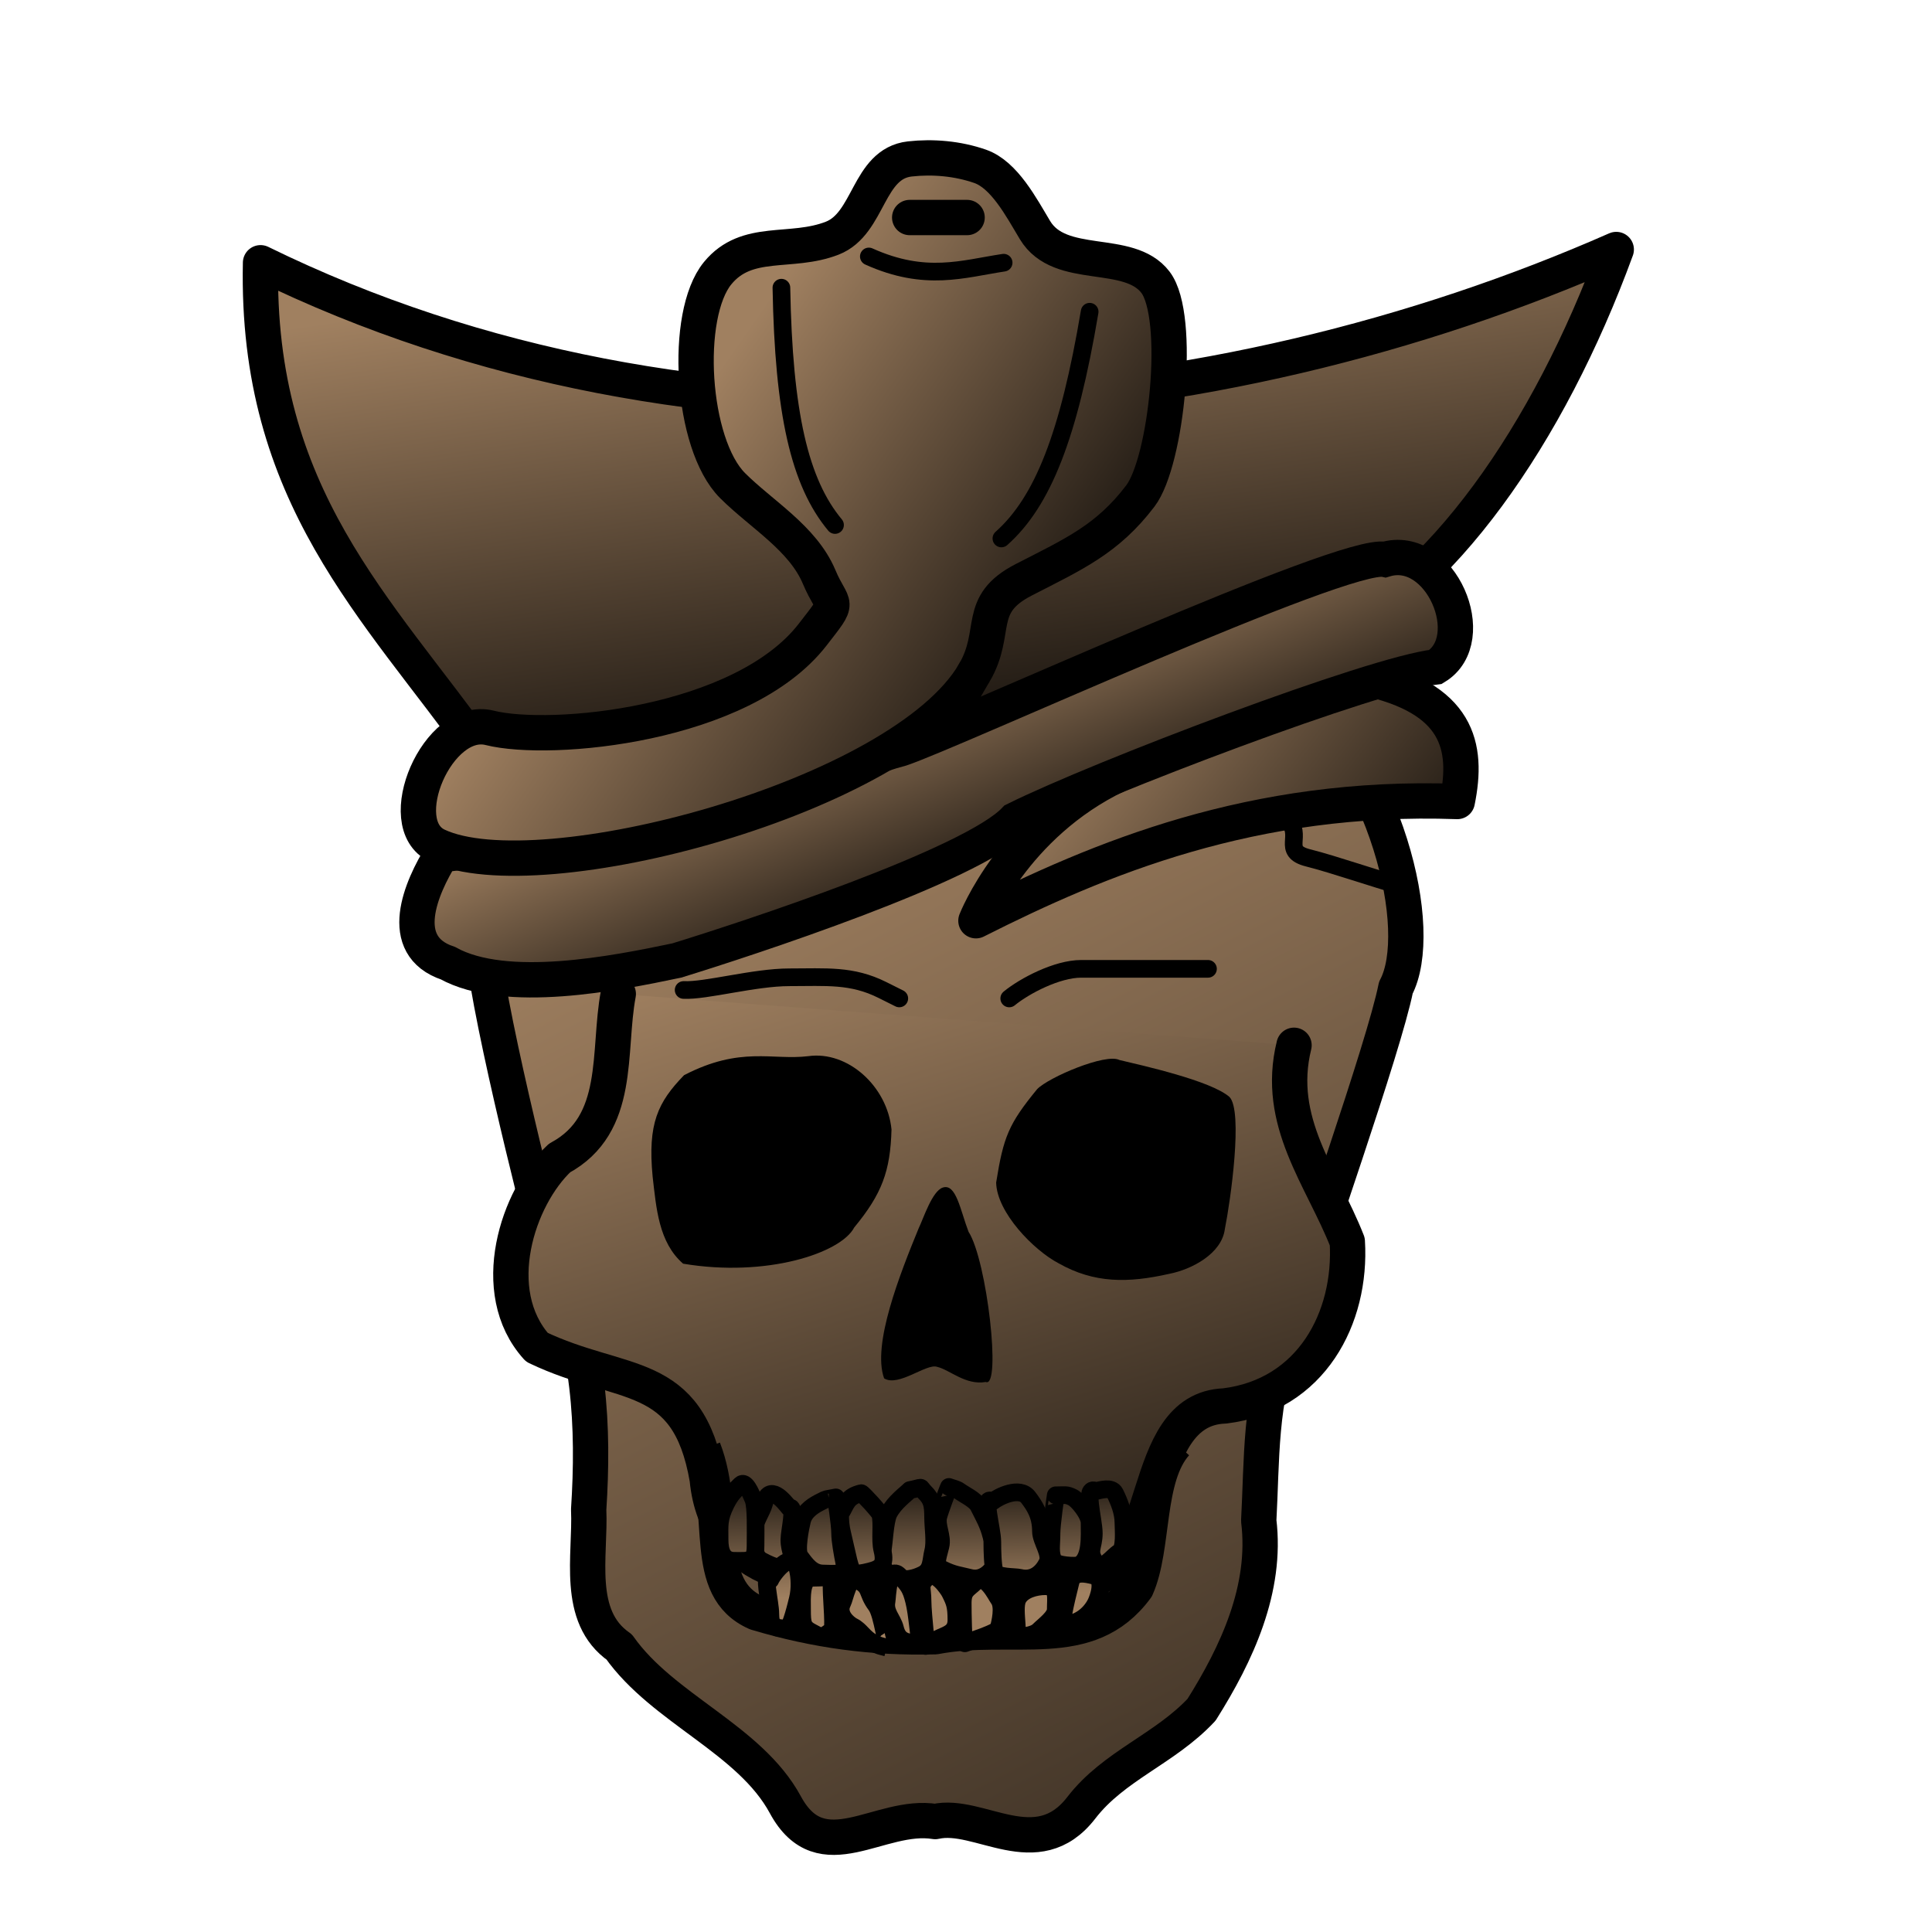 <?xml version="1.0" encoding="utf-8"?>
<svg viewBox="0 0 200 200" xmlns="http://www.w3.org/2000/svg" xmlns:xlink="http://www.w3.org/1999/xlink">
  <defs>
    <linearGradient id="linearGradient16630" gradientUnits="userSpaceOnUse" gradientTransform="matrix(0.219,0,0,0.219,1.17,30.912)" x1="317.823" y1="251.519" x2="716.784" y2="1040.894" xlink:href="#linearGradientBlackPieces"/>
    <linearGradient id="linearGradientBlackPieces">
      <stop style="stop-color:#a08060;stop-opacity:1" offset="0" id="stop5177"/>
      <stop style="stop-color:#000000;stop-opacity:1;" offset="1" id="stop5179"/>
    </linearGradient>
    <linearGradient id="linearGradient16632" gradientUnits="userSpaceOnUse" x1="48.368" y1="775.467" x2="147.362" y2="775.467" gradientTransform="translate(0,-652.362)" xlink:href="#linearGradientBlackPiecesBorder"/>
    <linearGradient id="linearGradientBlackPiecesBorder">
      <stop style="stop-color:#000000;stop-opacity:1;" offset="0" id="stop4006"/>
      <stop style="stop-color:#000000;stop-opacity:1;" offset="1" id="stop4008"/>
    </linearGradient>
    <linearGradient id="linearGradient16625" gradientUnits="userSpaceOnUse" gradientTransform="matrix(0.219,0,0,0.219,1.17,30.912)" x1="403.641" y1="286.734" x2="535.965" y2="715.779" xlink:href="#linearGradientBlackPieces"/>
    <linearGradient id="linearGradient16627" gradientUnits="userSpaceOnUse" x1="51.055" y1="785.651" x2="141.337" y2="785.651" gradientTransform="translate(0,-652.362)" xlink:href="#linearGradientBlackPiecesBorder"/>
    <linearGradient id="linearGradient16622" gradientUnits="userSpaceOnUse" x1="103.121" y1="773.412" x2="127.914" y2="773.412" gradientTransform="translate(0,-652.362)" xlink:href="#linearGradientBlackPiecesBorder"/>
    <linearGradient id="linearGradient16619" gradientUnits="userSpaceOnUse" x1="67.43" y1="772.617" x2="92.289" y2="772.617" gradientTransform="translate(0,-652.362)" xlink:href="#linearGradientBlackPiecesBorder"/>
    <linearGradient id="linearGradient16616" gradientUnits="userSpaceOnUse" x1="91.215" y1="785.363" x2="102.742" y2="785.363" gradientTransform="translate(0,-652.362)" xlink:href="#linearGradientBlackPiecesBorder"/>
    <linearGradient id="linearGradient16613" gradientUnits="userSpaceOnUse" x1="70.993" y1="811.803" x2="123.564" y2="811.803" gradientTransform="translate(0,-652.362)" xlink:href="#linearGradientBlackPiecesBorder"/>
    <linearGradient id="linearGradient16608" gradientUnits="userSpaceOnUse" x1="97.813" y1="817.468" x2="97.543" y2="802.821" gradientTransform="translate(0,-652.362)" xlink:href="#linearGradientBlackPieces"/>
    <linearGradient id="linearGradient16610" gradientUnits="userSpaceOnUse" x1="90.31" y1="811.1" x2="97.624" y2="811.1" gradientTransform="translate(0,-652.362)" xlink:href="#linearGradientBlackPiecesBorder"/>
    <linearGradient id="linearGradient16603" gradientUnits="userSpaceOnUse" x1="97.813" y1="817.468" x2="97.543" y2="802.821" gradientTransform="translate(0,-652.362)" xlink:href="#linearGradientBlackPieces"/>
    <linearGradient id="linearGradient16605" gradientUnits="userSpaceOnUse" x1="96.099" y1="811.027" x2="104.152" y2="811.027" gradientTransform="translate(0,-652.362)" xlink:href="#linearGradientBlackPiecesBorder"/>
    <linearGradient id="linearGradient16598" gradientUnits="userSpaceOnUse" x1="97.813" y1="817.468" x2="97.543" y2="802.821" gradientTransform="translate(0,-652.362)" xlink:href="#linearGradientBlackPieces"/>
    <linearGradient id="linearGradient16600" gradientUnits="userSpaceOnUse" x1="101.318" y1="811.307" x2="109.442" y2="811.307" gradientTransform="translate(0,-652.362)" xlink:href="#linearGradientBlackPiecesBorder"/>
    <linearGradient id="linearGradient16593" gradientUnits="userSpaceOnUse" x1="97.813" y1="817.468" x2="97.543" y2="802.821" gradientTransform="translate(0,-652.362)" xlink:href="#linearGradientBlackPieces"/>
    <linearGradient id="linearGradient16595" gradientUnits="userSpaceOnUse" x1="107.891" y1="810.791" x2="113.716" y2="810.791" gradientTransform="translate(0,-652.362)" xlink:href="#linearGradientBlackPiecesBorder"/>
    <linearGradient id="linearGradient16588" gradientUnits="userSpaceOnUse" x1="97.813" y1="817.468" x2="97.543" y2="802.821" gradientTransform="translate(0,-652.362)" xlink:href="#linearGradientBlackPieces"/>
    <linearGradient id="linearGradient16590" gradientUnits="userSpaceOnUse" x1="111.892" y1="810.474" x2="117.241" y2="810.474" gradientTransform="translate(0,-652.362)" xlink:href="#linearGradientBlackPiecesBorder"/>
    <linearGradient id="linearGradient16583" gradientUnits="userSpaceOnUse" x1="97.813" y1="817.468" x2="97.543" y2="802.821" gradientTransform="translate(0,-652.362)" xlink:href="#linearGradientBlackPieces"/>
    <linearGradient id="linearGradient16585" gradientUnits="userSpaceOnUse" x1="81.711" y1="811.325" x2="88.354" y2="811.325" gradientTransform="translate(0,-652.362)" xlink:href="#linearGradientBlackPiecesBorder"/>
    <linearGradient id="linearGradient16578" gradientUnits="userSpaceOnUse" x1="97.813" y1="817.468" x2="97.543" y2="802.821" gradientTransform="translate(0,-652.362)" xlink:href="#linearGradientBlackPieces"/>
    <linearGradient id="linearGradient16580" gradientUnits="userSpaceOnUse" x1="77.079" y1="810.858" x2="82.931" y2="810.858" gradientTransform="translate(0,-652.362)" xlink:href="#linearGradientBlackPiecesBorder"/>
    <linearGradient id="linearGradient16573" gradientUnits="userSpaceOnUse" x1="97.813" y1="817.468" x2="97.543" y2="802.821" gradientTransform="translate(0,-652.362)" xlink:href="#linearGradientBlackPieces"/>
    <linearGradient id="linearGradient16575" gradientUnits="userSpaceOnUse" x1="86.052" y1="811.087" x2="92.376" y2="811.087" gradientTransform="translate(0,-652.362)" xlink:href="#linearGradientBlackPiecesBorder"/>
    <linearGradient id="linearGradient16568" gradientUnits="userSpaceOnUse" x1="97.813" y1="817.468" x2="97.543" y2="802.821" gradientTransform="translate(0,-652.362)" xlink:href="#linearGradientBlackPieces"/>
    <linearGradient id="linearGradient16570" gradientUnits="userSpaceOnUse" x1="73.57" y1="809.953" x2="79.137" y2="809.953" gradientTransform="translate(0,-652.362)" xlink:href="#linearGradientBlackPiecesBorder"/>
    <linearGradient id="linearGradient16563" gradientUnits="userSpaceOnUse" x1="97.813" y1="817.468" x2="97.543" y2="802.821" gradientTransform="translate(0,-652.362)" xlink:href="#linearGradientBlackPieces"/>
    <linearGradient id="linearGradient16565" gradientUnits="userSpaceOnUse" x1="78.463" y1="817.447" x2="83.676" y2="817.447" gradientTransform="translate(0,-652.362)" xlink:href="#linearGradientBlackPiecesBorder"/>
    <linearGradient id="linearGradient16558" gradientUnits="userSpaceOnUse" x1="97.813" y1="817.468" x2="97.543" y2="802.821" gradientTransform="translate(0,-652.362)" xlink:href="#linearGradientBlackPieces"/>
    <linearGradient id="linearGradient16560" gradientUnits="userSpaceOnUse" x1="90.826" y1="818.854" x2="96.198" y2="818.854" gradientTransform="translate(0,-652.362)" xlink:href="#linearGradientBlackPiecesBorder"/>
    <linearGradient id="linearGradient16553" gradientUnits="userSpaceOnUse" x1="97.813" y1="817.468" x2="97.543" y2="802.821" gradientTransform="translate(0,-652.362)" xlink:href="#linearGradientBlackPieces"/>
    <linearGradient id="linearGradient16555" gradientUnits="userSpaceOnUse" x1="94.498" y1="819.115" x2="99.919" y2="819.115" gradientTransform="translate(0,-652.362)" xlink:href="#linearGradientBlackPiecesBorder"/>
    <linearGradient id="linearGradient16548" gradientUnits="userSpaceOnUse" x1="97.813" y1="817.468" x2="97.543" y2="802.821" gradientTransform="translate(0,-652.362)" xlink:href="#linearGradientBlackPieces"/>
    <linearGradient id="linearGradient16550" gradientUnits="userSpaceOnUse" x1="98.747" y1="819.181" x2="104.59" y2="819.181" gradientTransform="translate(0,-652.362)" xlink:href="#linearGradientBlackPiecesBorder"/>
    <linearGradient id="linearGradient16543" gradientUnits="userSpaceOnUse" x1="97.813" y1="817.468" x2="97.543" y2="802.821" gradientTransform="translate(0,-652.362)" xlink:href="#linearGradientBlackPieces"/>
    <linearGradient id="linearGradient16545" gradientUnits="userSpaceOnUse" x1="86.114" y1="819.383" x2="92.915" y2="819.383" gradientTransform="translate(0,-652.362)" xlink:href="#linearGradientBlackPiecesBorder"/>
    <linearGradient id="linearGradient16538" gradientUnits="userSpaceOnUse" x1="97.813" y1="817.468" x2="97.543" y2="802.821" gradientTransform="translate(0,-652.362)" xlink:href="#linearGradientBlackPieces"/>
    <linearGradient id="linearGradient16540" gradientUnits="userSpaceOnUse" x1="82.106" y1="818.712" x2="87.152" y2="818.712" gradientTransform="translate(0,-652.362)" xlink:href="#linearGradientBlackPiecesBorder"/>
    <linearGradient id="linearGradient16533" gradientUnits="userSpaceOnUse" x1="97.813" y1="817.468" x2="97.543" y2="802.821" gradientTransform="translate(0,-652.362)" xlink:href="#linearGradientBlackPieces"/>
    <linearGradient id="linearGradient16535" gradientUnits="userSpaceOnUse" x1="103.781" y1="819.227" x2="110.231" y2="819.227" gradientTransform="translate(0,-652.362)" xlink:href="#linearGradientBlackPiecesBorder"/>
    <linearGradient id="linearGradient16528" gradientUnits="userSpaceOnUse" x1="97.813" y1="817.468" x2="97.543" y2="802.821" gradientTransform="translate(0,-652.362)" xlink:href="#linearGradientBlackPieces"/>
    <linearGradient id="linearGradient16530" gradientUnits="userSpaceOnUse" x1="109.058" y1="817.922" x2="114.825" y2="817.922" gradientTransform="translate(0,-652.362)" xlink:href="#linearGradientBlackPiecesBorder"/>
    <linearGradient id="linearGradient16525" gradientUnits="userSpaceOnUse" x1="56.283" y1="731.378" x2="98.938" y2="731.378" gradientTransform="translate(0,-652.362)" xlink:href="#linearGradientBlackPiecesBorder"/>
    <linearGradient id="linearGradient16522" gradientUnits="userSpaceOnUse" x1="96.155" y1="733.298" x2="145.467" y2="733.298" gradientTransform="translate(0,-652.362)" xlink:href="#linearGradientBlackPiecesBorder"/>
    <linearGradient id="linearGradient16519" gradientUnits="userSpaceOnUse" x1="69.856" y1="754.617" x2="94.009" y2="754.617" gradientTransform="translate(0,-652.362)" xlink:href="#linearGradientBlackPiecesBorder"/>
    <linearGradient id="linearGradient16516" gradientUnits="userSpaceOnUse" x1="103.562" y1="754.188" x2="125.964" y2="754.188" gradientTransform="translate(0,-652.362)" xlink:href="#linearGradientBlackPiecesBorder"/>
    <linearGradient id="linearGradient16511" gradientUnits="userSpaceOnUse" gradientTransform="matrix(0.229,0,0,0.229,2.743,1.829)" x1="494" y1="289" x2="659.672" y2="419" xlink:href="#linearGradientBlackPieces"/>
    <linearGradient id="linearGradient16513" gradientUnits="userSpaceOnUse" x1="99.2" y1="735.105" x2="153.068" y2="735.105" gradientTransform="translate(0,-652.362)" xlink:href="#linearGradientBlackPiecesBorder"/>
    <linearGradient id="linearGradient16506" gradientUnits="userSpaceOnUse" gradientTransform="matrix(0.229,0,0,0.229,0,1.8e-4)" x1="399.945" y1="107.977" x2="440" y2="376.954" xlink:href="#linearGradientBlackPieces"/>
    <linearGradient id="linearGradient16508" gradientUnits="userSpaceOnUse" x1="25.128" y1="707.443" x2="169.143" y2="707.443" gradientTransform="translate(0,-652.362)" xlink:href="#linearGradientBlackPiecesBorder"/>
    <linearGradient id="linearGradient16501" gradientUnits="userSpaceOnUse" gradientTransform="matrix(0.229,0,0,0.229,0,1.8e-4)" x1="476.84" y1="271.289" x2="527.16" y2="393.893" xlink:href="#linearGradientBlackPieces"/>
    <linearGradient id="linearGradient16503" gradientUnits="userSpaceOnUse" x1="41.335" y1="731.934" x2="152.494" y2="731.934" gradientTransform="translate(0,-652.362)" xlink:href="#linearGradientBlackPiecesBorder"/>
    <linearGradient id="linearGradient16496" gradientUnits="userSpaceOnUse" gradientTransform="matrix(0.229,0,0,0.229,0,1.8e-4)" x1="281.482" y1="229.237" x2="481.762" y2="369.237" xlink:href="#linearGradientBlackPieces"/>
    <linearGradient id="linearGradient16498" gradientUnits="userSpaceOnUse" x1="41.482" y1="704.954" x2="122.857" y2="704.954" gradientTransform="translate(0,-652.362)" xlink:href="#linearGradientBlackPiecesBorder"/>
    <linearGradient id="linearGradient16493" gradientUnits="userSpaceOnUse" x1="92.343" y1="674.88" x2="101.943" y2="674.88" gradientTransform="translate(0,-652.362)" xlink:href="#linearGradientBlackPiecesBorder"/>
    <linearGradient id="linearGradient16490" gradientUnits="userSpaceOnUse" x1="79.976" y1="694.427" x2="87.356" y2="694.427" gradientTransform="translate(0,-652.362)" xlink:href="#linearGradientBlackPiecesBorder"/>
    <linearGradient id="linearGradient16487" gradientUnits="userSpaceOnUse" x1="102.751" y1="696.367" x2="113.715" y2="696.367" gradientTransform="translate(0,-652.362)" xlink:href="#linearGradientBlackPiecesBorder"/>
    <linearGradient id="linearGradient16484" gradientUnits="userSpaceOnUse" x1="89.027" y1="679.695" x2="104.811" y2="679.695" gradientTransform="translate(0,-652.362)" xlink:href="#linearGradientBlackPiecesBorder"/>
  </defs>
  <g id="BlackKing">
    <rect style="fill:none;stroke:none" id="rect7736" width="200" height="200" x="0" y="0"/>
    <path style="fill:url(#linearGradient16630);fill-opacity:1;fill-rule:evenodd;stroke:url(#linearGradient16632);stroke-width:3.657;stroke-linecap:round;stroke-linejoin:round;stroke-miterlimit:4;stroke-opacity:1;stroke-dasharray:none" d="m 50.197,99.856 c 0.189,-11.3 5.243,-21.928 13.174,-29.652 6.145,-5.985 13.077,-10.093 21.206,-12.549 7.495,-2.265 17.592,-2.105 25.055,0.048 9.082,2.62 15.934,6.153 23.151,12.247 10.942,9.238 14.822,26.442 11.717,32.293 -1.248,6.219 -8.753,27.352 -11.68,36.688 -2.421,5.772 -2.179,12.323 -2.516,18.489 0.867,7.052 -2.272,13.779 -5.92,19.572 -3.804,4.071 -9.087,5.783 -12.441,10.141 -4.606,5.983 -10.592,0.389 -15.129,1.434 -5.757,-0.935 -11.75,5.223 -15.513,-1.737 -3.683,-6.811 -12.672,-9.91 -17.197,-16.33 -4.553,-3.162 -2.951,-9.473 -3.164,-14.234 0.554,-8.503 0.132,-17.315 -3.63,-25.116 -0.368,-1.079 -5.746,-21.829 -7.111,-31.292 z" id="path7738"/>
    <path style="fill:url(#linearGradient16625);fill-opacity:1;fill-rule:evenodd;stroke:url(#linearGradient16627);stroke-width:3.657;stroke-linecap:round;stroke-linejoin:round;stroke-miterlimit:4;stroke-opacity:1;stroke-dasharray:none" d="m 64.004,102.892 c -1.125,5.966 0.387,13.495 -6.078,16.987 -4.338,4.033 -7.563,13.804 -2.349,19.59 8.858,4.24 15.635,2.045 17.635,13.631 0.968,10.361 11.3,10.997 17.225,10.406 6.503,0.106 15.647,0.379 21.834,-0.061 8.54,-0.315 5.236,-17.582 14.513,-17.903 8.974,-1.1 13.165,-9.14 12.688,-17.013 -2.623,-6.681 -7.471,-12.377 -5.515,-20.321" id="path7740"/>
    <path style="fill:url(#linearGradient16622);fill-opacity:1;fill-rule:evenodd;stroke:none" d="m 107.369,112.744 c -2.961,3.61 -3.492,4.95 -4.248,9.676 0.071,3.091 3.877,6.996 6.449,8.347 3.697,2.095 7.193,2.066 11.466,1.101 2.347,-0.458 5.427,-2.088 5.758,-4.623 0.599,-2.984 1.9,-12.224 0.479,-13.69 -1.942,-1.689 -9.007,-3.255 -11.4,-3.827 -1.419,-0.721 -7.316,1.795 -8.504,3.016 z" id="path7742"/>
    <path style="fill:url(#linearGradient16619);fill-opacity:1;fill-rule:evenodd;stroke:none" d="m 70.814,111.302 c -2.705,2.795 -3.783,4.99 -3.253,10.508 0.379,3.255 0.623,6.812 3.156,9.006 8.612,1.447 16.323,-1.084 17.713,-3.75 2.864,-3.472 3.738,-5.818 3.859,-10.14 -0.438,-4.469 -4.524,-8.167 -8.608,-7.593 -3.729,0.454 -7.012,-1.072 -12.867,1.97 z" id="path7744"/>
    <path style="fill:url(#linearGradient16616);fill-opacity:1;fill-rule:evenodd;stroke:none" d="m 97.599,122.936 c -1.106,0.364 -1.993,3.176 -2.507,4.234 -1.931,4.717 -4.829,12.025 -3.57,15.516 1.488,0.932 4.389,-1.576 5.488,-1.191 1.326,0.312 2.937,1.929 5.033,1.567 1.638,0.706 0.13,-12.595 -1.779,-15.547 -0.851,-2.215 -1.28,-5.035 -2.665,-4.579 z" id="path7746"/>
    <path style="fill:none;stroke:url(#linearGradient16613);stroke-width:3.657;stroke-linecap:butt;stroke-linejoin:round;stroke-miterlimit:4;stroke-opacity:1;stroke-dasharray:none" d="m 72.821,149.993 c 2.611,6.742 -0.374,14.392 5.472,16.963 6.216,1.858 12.05,2.638 18.508,2.478 8.16,-1.551 15.836,1.726 20.839,-5.077 1.874,-4.194 0.948,-11.436 4.096,-14.931" id="path7748"/>
    <path style="fill:url(#linearGradient16608);fill-opacity:1;fill-rule:evenodd;stroke:url(#linearGradient16610);stroke-width:1.829;stroke-linecap:butt;stroke-linejoin:round;stroke-miterlimit:4;stroke-opacity:1;stroke-dasharray:none" d="m 94.189,154.25 c -0.371,0.388 -1.624,1.278 -2.189,2.408 -0.422,0.844 -0.474,3.209 -0.657,3.94 -0.389,1.557 0.206,2.073 1.313,2.626 1.006,0.503 2.139,0.134 2.845,-0.219 0.987,-0.493 0.85,-1.432 1.094,-2.408 0.255,-1.018 0,-2.454 0,-3.502 0,-1.343 -0.124,-1.875 -0.875,-2.626 -0.632,-0.632 -0.008,-0.524 -1.532,-0.219 z" id="path7750"/>
    <path style="fill:url(#linearGradient16603);fill-opacity:1;fill-rule:evenodd;stroke:url(#linearGradient16605);stroke-width:1.829;stroke-linecap:butt;stroke-linejoin:round;stroke-miterlimit:4;stroke-opacity:1;stroke-dasharray:none" d="m 98.234,153.927 c -0.013,-0.013 -0.939,2.442 -1.094,3.064 -0.244,0.975 0.473,2.047 0.219,3.064 -0.358,1.433 -0.633,1.982 0.219,2.408 1.126,0.563 1.724,0.595 2.845,0.875 1.342,0.335 2.174,-0.711 2.626,-1.313 0.566,-0.754 -0.307,-2.543 -0.438,-3.064 -0.297,-1.189 -0.754,-1.946 -1.313,-3.064 -0.32,-0.64 -1.473,-1.16 -1.97,-1.532 -0.314,-0.236 -0.73,-0.292 -1.094,-0.438 z" id="path7752"/>
    <path style="fill:url(#linearGradient16598);fill-opacity:1;fill-rule:evenodd;stroke:url(#linearGradient16600);stroke-width:1.829;stroke-linecap:butt;stroke-linejoin:round;stroke-miterlimit:4;stroke-opacity:1;stroke-dasharray:none" d="m 102.725,155.449 c -1.109,-0.832 0,2.772 0,4.159 0,1.046 0.04,2.35 0.219,3.064 0.159,0.636 2.174,0.543 2.626,0.657 1.396,0.349 2.344,-0.529 2.845,-1.532 0.462,-0.925 -0.657,-2.251 -0.657,-3.283 0,-1.708 -0.697,-2.68 -1.313,-3.502 -0.872,-1.163 -3.028,-0.117 -3.721,0.438 z" id="path7754"/>
    <path style="fill:url(#linearGradient16593);fill-opacity:1;fill-rule:evenodd;stroke:url(#linearGradient16595);stroke-width:1.829;stroke-linecap:butt;stroke-linejoin:round;stroke-miterlimit:4;stroke-opacity:1;stroke-dasharray:none" d="m 109.291,154.792 c -0.005,-0.007 -0.438,2.976 -0.438,3.94 0,1.266 -0.201,2.006 0.219,2.845 0.245,0.49 2.313,0.594 2.626,0.438 1.268,-0.634 1.094,-3.001 1.094,-4.377 0,-0.907 -1.234,-2.368 -1.751,-2.626 -0.654,-0.327 -0.769,-0.219 -1.751,-0.219 z" id="path7756"/>
    <path style="fill:url(#linearGradient16588);fill-opacity:1;fill-rule:evenodd;stroke:url(#linearGradient16590);stroke-width:1.829;stroke-linecap:butt;stroke-linejoin:round;stroke-miterlimit:4;stroke-opacity:1;stroke-dasharray:none" d="m 113.45,154.355 c -1.307,-0.653 -0.219,2.916 -0.219,4.377 0,1.458 -0.693,1.849 0.219,3.064 0.675,0.901 1.823,-0.802 2.408,-1.094 0.643,-0.322 0.438,-2.376 0.438,-3.064 0,-1.129 -0.473,-2.259 -0.875,-3.064 -0.348,-0.695 -1.533,-0.306 -1.97,-0.219 z" id="path7758"/>
    <path style="fill:url(#linearGradient16583);fill-opacity:1;fill-rule:evenodd;stroke:url(#linearGradient16585);stroke-width:1.829;stroke-linecap:butt;stroke-linejoin:round;stroke-miterlimit:4;stroke-opacity:1;stroke-dasharray:none" d="m 86.529,155.011 c 0.005,-0.01 0.438,2.74 0.438,3.721 0,0.727 0.251,2.132 0.438,3.064 0.275,1.375 -1.114,1.094 -2.189,1.094 -1.183,0 -1.826,-0.976 -2.408,-1.751 -0.455,-0.606 0.062,-3.095 0.219,-3.721 0.267,-1.07 1.305,-1.637 1.97,-1.97 0.667,-0.334 0.34,-0.199 1.532,-0.438 z" id="path7760"/>
    <path style="fill:url(#linearGradient16578);fill-opacity:1;fill-rule:evenodd;stroke:url(#linearGradient16580);stroke-width:1.829;stroke-linecap:butt;stroke-linejoin:round;stroke-miterlimit:4;stroke-opacity:1;stroke-dasharray:none" d="m 81.714,156.106 c 0.68,-0.34 0,2.446 0,3.283 0,1.286 0.566,1.494 0,2.626 -0.454,0.907 -2.663,-0.347 -2.845,-0.438 -0.883,-0.441 -0.875,-1.83 -0.875,-2.845 0,-1.076 0.905,-2.308 1.094,-3.064 0.544,-2.175 2.034,-0.303 2.626,0.438 z" id="path7762"/>
    <path style="fill:url(#linearGradient16573);fill-opacity:1;fill-rule:evenodd;stroke:url(#linearGradient16575);stroke-width:1.829;stroke-linecap:butt;stroke-linejoin:round;stroke-miterlimit:4;stroke-opacity:1;stroke-dasharray:none" d="m 86.967,156.762 c 0.671,-1.071 0.646,-1.803 2.189,-2.189 0.104,-0.026 1.909,1.946 1.97,2.189 0.257,1.027 -0.067,2.576 0.219,3.721 0.383,1.532 -0.196,1.909 -1.313,2.189 -1.552,0.388 -1.834,0.326 -2.189,-1.094 -0.217,-0.867 -0.496,-2.202 -0.657,-2.845 -0.159,-0.636 -0.219,-1.295 -0.219,-1.97 z" id="path7764"/>
    <path style="fill:url(#linearGradient16568);fill-opacity:1;fill-rule:evenodd;stroke:url(#linearGradient16570);stroke-width:1.829;stroke-linecap:butt;stroke-linejoin:round;stroke-miterlimit:4;stroke-opacity:1;stroke-dasharray:none" d="m 77.993,155.23 c 0.304,0.787 0.219,3.267 0.219,4.815 0,1.697 -0.691,1.532 -2.189,1.532 -1.196,0 -1.532,-0.975 -1.532,-2.189 0,-1.473 -0.124,-2.16 0.657,-3.721 0.519,-1.038 0.946,-1.384 1.532,-1.97 0.476,-0.476 1.063,0.908 1.313,1.532 z" id="path7766"/>
    <path style="fill:url(#linearGradient16563);fill-opacity:1;fill-rule:evenodd;stroke:url(#linearGradient16565);stroke-width:1.829;stroke-linecap:butt;stroke-linejoin:round;stroke-miterlimit:4;stroke-opacity:1;stroke-dasharray:none" d="m 79.744,163.547 c -0.825,-0.825 0,2.335 0,3.502 0,1.328 0.427,1.532 1.751,1.532 0.378,0 0.988,-2.638 1.094,-3.064 0.259,-1.036 0.2,-2.265 0,-3.064 -0.557,-2.23 -2.606,0.496 -2.845,1.094 z" id="path7768"/>
    <path style="fill:url(#linearGradient16558);fill-opacity:1;fill-rule:evenodd;stroke:url(#linearGradient16560);stroke-width:1.829;stroke-linecap:butt;stroke-linejoin:round;stroke-miterlimit:4;stroke-opacity:1;stroke-dasharray:none" d="m 95.284,170.113 c -0.188,-0.754 -0.312,-2.999 -0.657,-4.377 -0.328,-1.312 -0.584,-1.679 -1.532,-2.626 -1.172,-1.172 -1.252,2.32 -1.313,2.626 -0.239,1.195 0.622,1.833 0.875,2.845 0.31,1.241 1.042,1.532 2.626,1.532 z" id="path7770"/>
    <path style="fill:url(#linearGradient16553);fill-opacity:1;fill-rule:evenodd;stroke:url(#linearGradient16555);stroke-width:1.829;stroke-linecap:butt;stroke-linejoin:round;stroke-miterlimit:4;stroke-opacity:1;stroke-dasharray:none" d="m 95.722,170.113 c 0.354,1.417 -0.219,-2.916 -0.219,-4.377 0,-1.402 -0.387,-1.583 0.438,-2.408 0.881,-0.881 2.234,1.185 2.408,1.532 0.477,0.953 0.657,1.356 0.657,2.845 0,1.349 -1.017,1.493 -1.97,1.97 -1.285,0.643 2.778,-0.381 -1.313,0.438 z" id="path7772"/>
    <path style="fill:url(#linearGradient16548);fill-opacity:1;fill-rule:evenodd;stroke:url(#linearGradient16550);stroke-width:1.829;stroke-linecap:butt;stroke-linejoin:round;stroke-miterlimit:4;stroke-opacity:1;stroke-dasharray:none" d="m 99.88,170.113 c -0.18,0.09 -0.219,-3.229 -0.219,-4.159 0,-1.368 0.545,-1.42 1.313,-2.189 1.007,-1.007 2.168,1.431 2.408,1.751 0.584,0.779 0.139,2.509 0,3.064 -0.108,0.434 -2.97,1.319 -3.502,1.532 z" id="path7774"/>
    <path style="fill:url(#linearGradient16543);fill-opacity:1;fill-rule:evenodd;stroke:url(#linearGradient16545);stroke-width:1.829;stroke-linecap:butt;stroke-linejoin:round;stroke-miterlimit:4;stroke-opacity:1;stroke-dasharray:none" d="m 92.001,169.675 c -0.302,1.209 -0.565,-2.505 -1.313,-3.502 -1.044,-1.392 -0.433,-1.858 -1.97,-2.626 -0.88,-0.44 -1.242,1.827 -1.532,2.408 -0.588,1.176 0.626,2.173 1.094,2.408 0.867,0.434 1.084,1.198 2.189,1.751 0.51,0.255 0.747,0.296 1.313,0.438" id="path7776"/>
    <path style="fill:url(#linearGradient16538);fill-opacity:1;fill-rule:evenodd;stroke:url(#linearGradient16540);stroke-width:1.829;stroke-linecap:butt;stroke-linejoin:round;stroke-miterlimit:4;stroke-opacity:1;stroke-dasharray:none" d="m 86.091,168.8 c 0.328,0.164 0,-3.261 0,-4.159 0,-1.703 -0.151,-1.313 -1.97,-1.313 -1.257,0 -1.094,2.127 -1.094,3.283 0,1.527 0.073,1.897 1.094,2.408 0.928,0.464 0.807,0.653 1.97,-0.219 z" id="path7778"/>
    <path style="fill:url(#linearGradient16533);fill-opacity:1;fill-rule:evenodd;stroke:url(#linearGradient16535);stroke-width:1.829;stroke-linecap:butt;stroke-linejoin:round;stroke-miterlimit:4;stroke-opacity:1;stroke-dasharray:none" d="m 104.695,169.457 c 1.191,0.595 0.061,-2.749 0.657,-3.94 0.491,-0.982 1.895,-1.313 2.845,-1.313 1.386,0 1.094,1.177 1.094,2.408 0,0.795 -1.204,1.642 -1.751,2.189 -0.57,0.57 -1.95,0.657 -2.845,0.657 z" id="path7780"/>
    <path style="fill:url(#linearGradient16528);fill-opacity:1;fill-rule:evenodd;stroke:url(#linearGradient16530);stroke-width:1.829;stroke-linecap:butt;stroke-linejoin:round;stroke-miterlimit:4;stroke-opacity:1;stroke-dasharray:none" d="m 110.167,168.143 c -0.516,0.516 0.093,-2.125 0.657,-4.377 0.296,-1.182 1.614,-0.855 2.408,-0.657 1.231,0.308 0.461,2.36 0.219,2.845 -0.623,1.246 -1.888,2.189 -3.283,2.189 z" id="path7782"/>
    <path style="fill:none;stroke:url(#linearGradient16525);stroke-width:1.829;stroke-linecap:round;stroke-linejoin:round;stroke-miterlimit:4;stroke-opacity:1;stroke-dasharray:none" d="m 97.397,61.529 c -0.413,1.135 0.619,1.267 0.619,3.095 0,0.834 -3.238,4.667 -2.786,5.572 0.652,1.303 2.423,2.423 2.786,2.786 0.247,0.247 -5.684,-0.769 -6.5,1.857 -0.699,2.249 -3.129,-2.001 -5.368,-1.441 -1.533,0.383 -4.453,5.733 -5.775,6.394 -1.917,0.959 -3.79,-2.375 -4.333,-0.203 -0.381,1.522 -0.269,2.624 -0.619,4.024 -0.635,2.54 1.015,-0.947 -3.095,-0.262 -1.874,0.312 -2.167,-0.781 -2.167,3.405 0,0.099 -3.833,1.952 -4.333,2.786 -0.969,1.616 -1.315,2.125 -1.857,4.294 -0.708,2.833 -5.312,1.211 -6.771,2.67" id="path7784"/>
    <path style="fill:none;stroke:url(#linearGradient16522);stroke-width:1.829;stroke-linecap:round;stroke-linejoin:round;stroke-miterlimit:4;stroke-opacity:1;stroke-dasharray:none" d="m 97.349,75.498 c 1.341,-1.341 2.683,-2.683 4.024,-4.024 1.341,-1.341 -2.683,2.683 -4.024,4.024 -1.444,1.444 3.108,-2.699 4.333,-4.333 1.733,-2.311 5.141,0.687 5.881,2.167 0.897,1.794 2.27,3.281 3.095,2.786 1.229,-0.737 3.21,-1.238 4.643,-1.238 2.979,0 4.34,2.489 5.572,4.952 0.886,1.772 3.186,-1.238 5.572,-1.238 2.445,0 3.642,1.218 3.095,3.405 -0.237,0.946 3.033,2.104 3.714,2.786 1.737,1.737 -0.67,3.315 2.167,4.024 2.607,0.652 7.513,2.343 9.131,2.747" id="path7786"/>
    <path style="fill:none;stroke:url(#linearGradient16519);stroke-width:1.829;stroke-linecap:round;stroke-linejoin:round;stroke-miterlimit:4;stroke-opacity:1;stroke-dasharray:none" d="m 70.77,102.482 c 2.27,0.116 7.307,-1.313 10.943,-1.313 3.81,0 6.46,-0.272 9.63,1.313 0.591,0.296 1.183,0.592 1.751,0.875" id="path7788"/>
    <path style="fill:none;stroke:url(#linearGradient16516);stroke-width:1.829;stroke-linecap:round;stroke-linejoin:round;stroke-miterlimit:4;stroke-opacity:1;stroke-dasharray:none" d="m 104.476,103.358 c 1.574,-1.293 4.948,-3.064 7.442,-3.064 2.771,0 5.08,0 7.879,0 1.751,0 3.502,0 5.253,0" id="path7790"/>
    <path style="fill:url(#linearGradient16511);fill-opacity:1;fill-rule:evenodd;stroke:url(#linearGradient16513);stroke-width:3.657;stroke-linecap:round;stroke-linejoin:round;stroke-miterlimit:4;stroke-opacity:1;stroke-dasharray:none" d="m 141.257,70.172 c 0,0 -14.857,4.914 -25.6,10.057 -10.743,5.143 -14.629,15.086 -14.629,15.086 12.773,-6.445 28.654,-13.099 49.829,-12.343 1.166,-5.722 0.114,-10.705 -9.6,-12.8 z" id="path7792"/>
    <path style="fill:url(#linearGradient16506);fill-opacity:1;fill-rule:evenodd;stroke:url(#linearGradient16508);stroke-width:3.657;stroke-linecap:round;stroke-linejoin:round;stroke-miterlimit:4;stroke-opacity:1;stroke-dasharray:none" d="M 49.829,77.943 C 39.035,62.837 26.458,51.352 26.971,27.2 72.194,49.373 126.022,44.019 167.314,25.829 160.329,44.932 149.071,61.076 136.686,66.514 105.218,90.35 77.844,85.981 49.829,77.943 z" id="path7794"/>
    <path style="fill:url(#linearGradient16501);fill-opacity:1;fill-rule:evenodd;stroke:url(#linearGradient16503);stroke-width:3.657;stroke-linecap:butt;stroke-linejoin:miter;stroke-miterlimit:4;stroke-opacity:1;stroke-dasharray:none" d="m 45.714,88.457 c -2.13,3.434 -4.767,9.439 0.656,11.251 6.005,3.313 17.325,1.06 23.692,-0.278 7.11,-2.187 30.618,-9.871 35.016,-14.556 8.885,-4.408 37.134,-15.127 43.539,-15.836 4.742,-2.878 0.523,-12.855 -5.25,-11.125 -4.16,-0.884 -44.508,17.705 -50.071,19.582 -4.545,1.15 -22.796,8.446 -28.182,8.23 -4.793,-0.045 -17.618,2.735 -19.4,2.732 z" id="path7796"/>
    <path style="fill:url(#linearGradient16496);fill-opacity:1;fill-rule:evenodd;stroke:url(#linearGradient16498);stroke-width:3.657;stroke-linecap:butt;stroke-linejoin:miter;stroke-miterlimit:4;stroke-opacity:1;stroke-dasharray:none" d="m 100.86,69.655 c 2.512,-4.315 0.084,-7.052 5.128,-9.641 5.202,-2.67 8.654,-4.195 12.057,-8.665 2.745,-3.605 4.269,-18.589 1.569,-22.129 -2.773,-3.636 -9.872,-1.07 -12.474,-5.403 -1.411,-2.35 -3.176,-5.729 -5.68,-6.6 -2.324,-0.808 -4.89,-1.031 -7.276,-0.763 -4.382,0.492 -4.155,6.686 -8.027,8.2 -4.295,1.679 -8.827,-0.087 -11.869,3.628 -3.526,4.306 -2.768,17.683 1.552,21.992 2.98,2.973 7.268,5.437 8.954,9.443 1.448,3.44 2.304,2.151 -0.675,5.988 -7.306,9.412 -27.126,11.223 -33.428,9.642 -5.362,-1.345 -10.204,9.957 -5.434,12.196 10.526,4.942 48.081,-4.968 55.603,-17.888 z" id="path7798"/>
    <path style="fill:none;stroke:url(#linearGradient16493);stroke-width:3.657;stroke-linecap:round;stroke-linejoin:round;stroke-miterlimit:4;stroke-opacity:1;stroke-dasharray:none" d="m 94.171,22.518 5.943,0" id="path7800"/>
    <path style="fill:none;stroke:url(#linearGradient16490);stroke-width:1.829;stroke-linecap:round;stroke-linejoin:round;stroke-miterlimit:4;stroke-opacity:1;stroke-dasharray:none" d="m 80.891,29.782 c 0.232,12.997 1.881,20.164 5.551,24.567" id="path7802"/>
    <path id="path7804" d="m 112.801,32.27 c -2.159,12.819 -4.854,19.662 -9.136,23.471" style="fill:none;stroke:url(#linearGradient16487);stroke-width:1.829;stroke-linecap:round;stroke-linejoin:round;stroke-miterlimit:4;stroke-opacity:1;stroke-dasharray:none"/>
    <path id="path7806" d="m 89.942,26.549 c 5.865,2.643 9.73,1.285 13.955,0.646" style="fill:none;stroke:url(#linearGradient16484);stroke-width:1.829;stroke-linecap:round;stroke-linejoin:round;stroke-miterlimit:4;stroke-opacity:1;stroke-dasharray:none"/>
  </g>
</svg>
